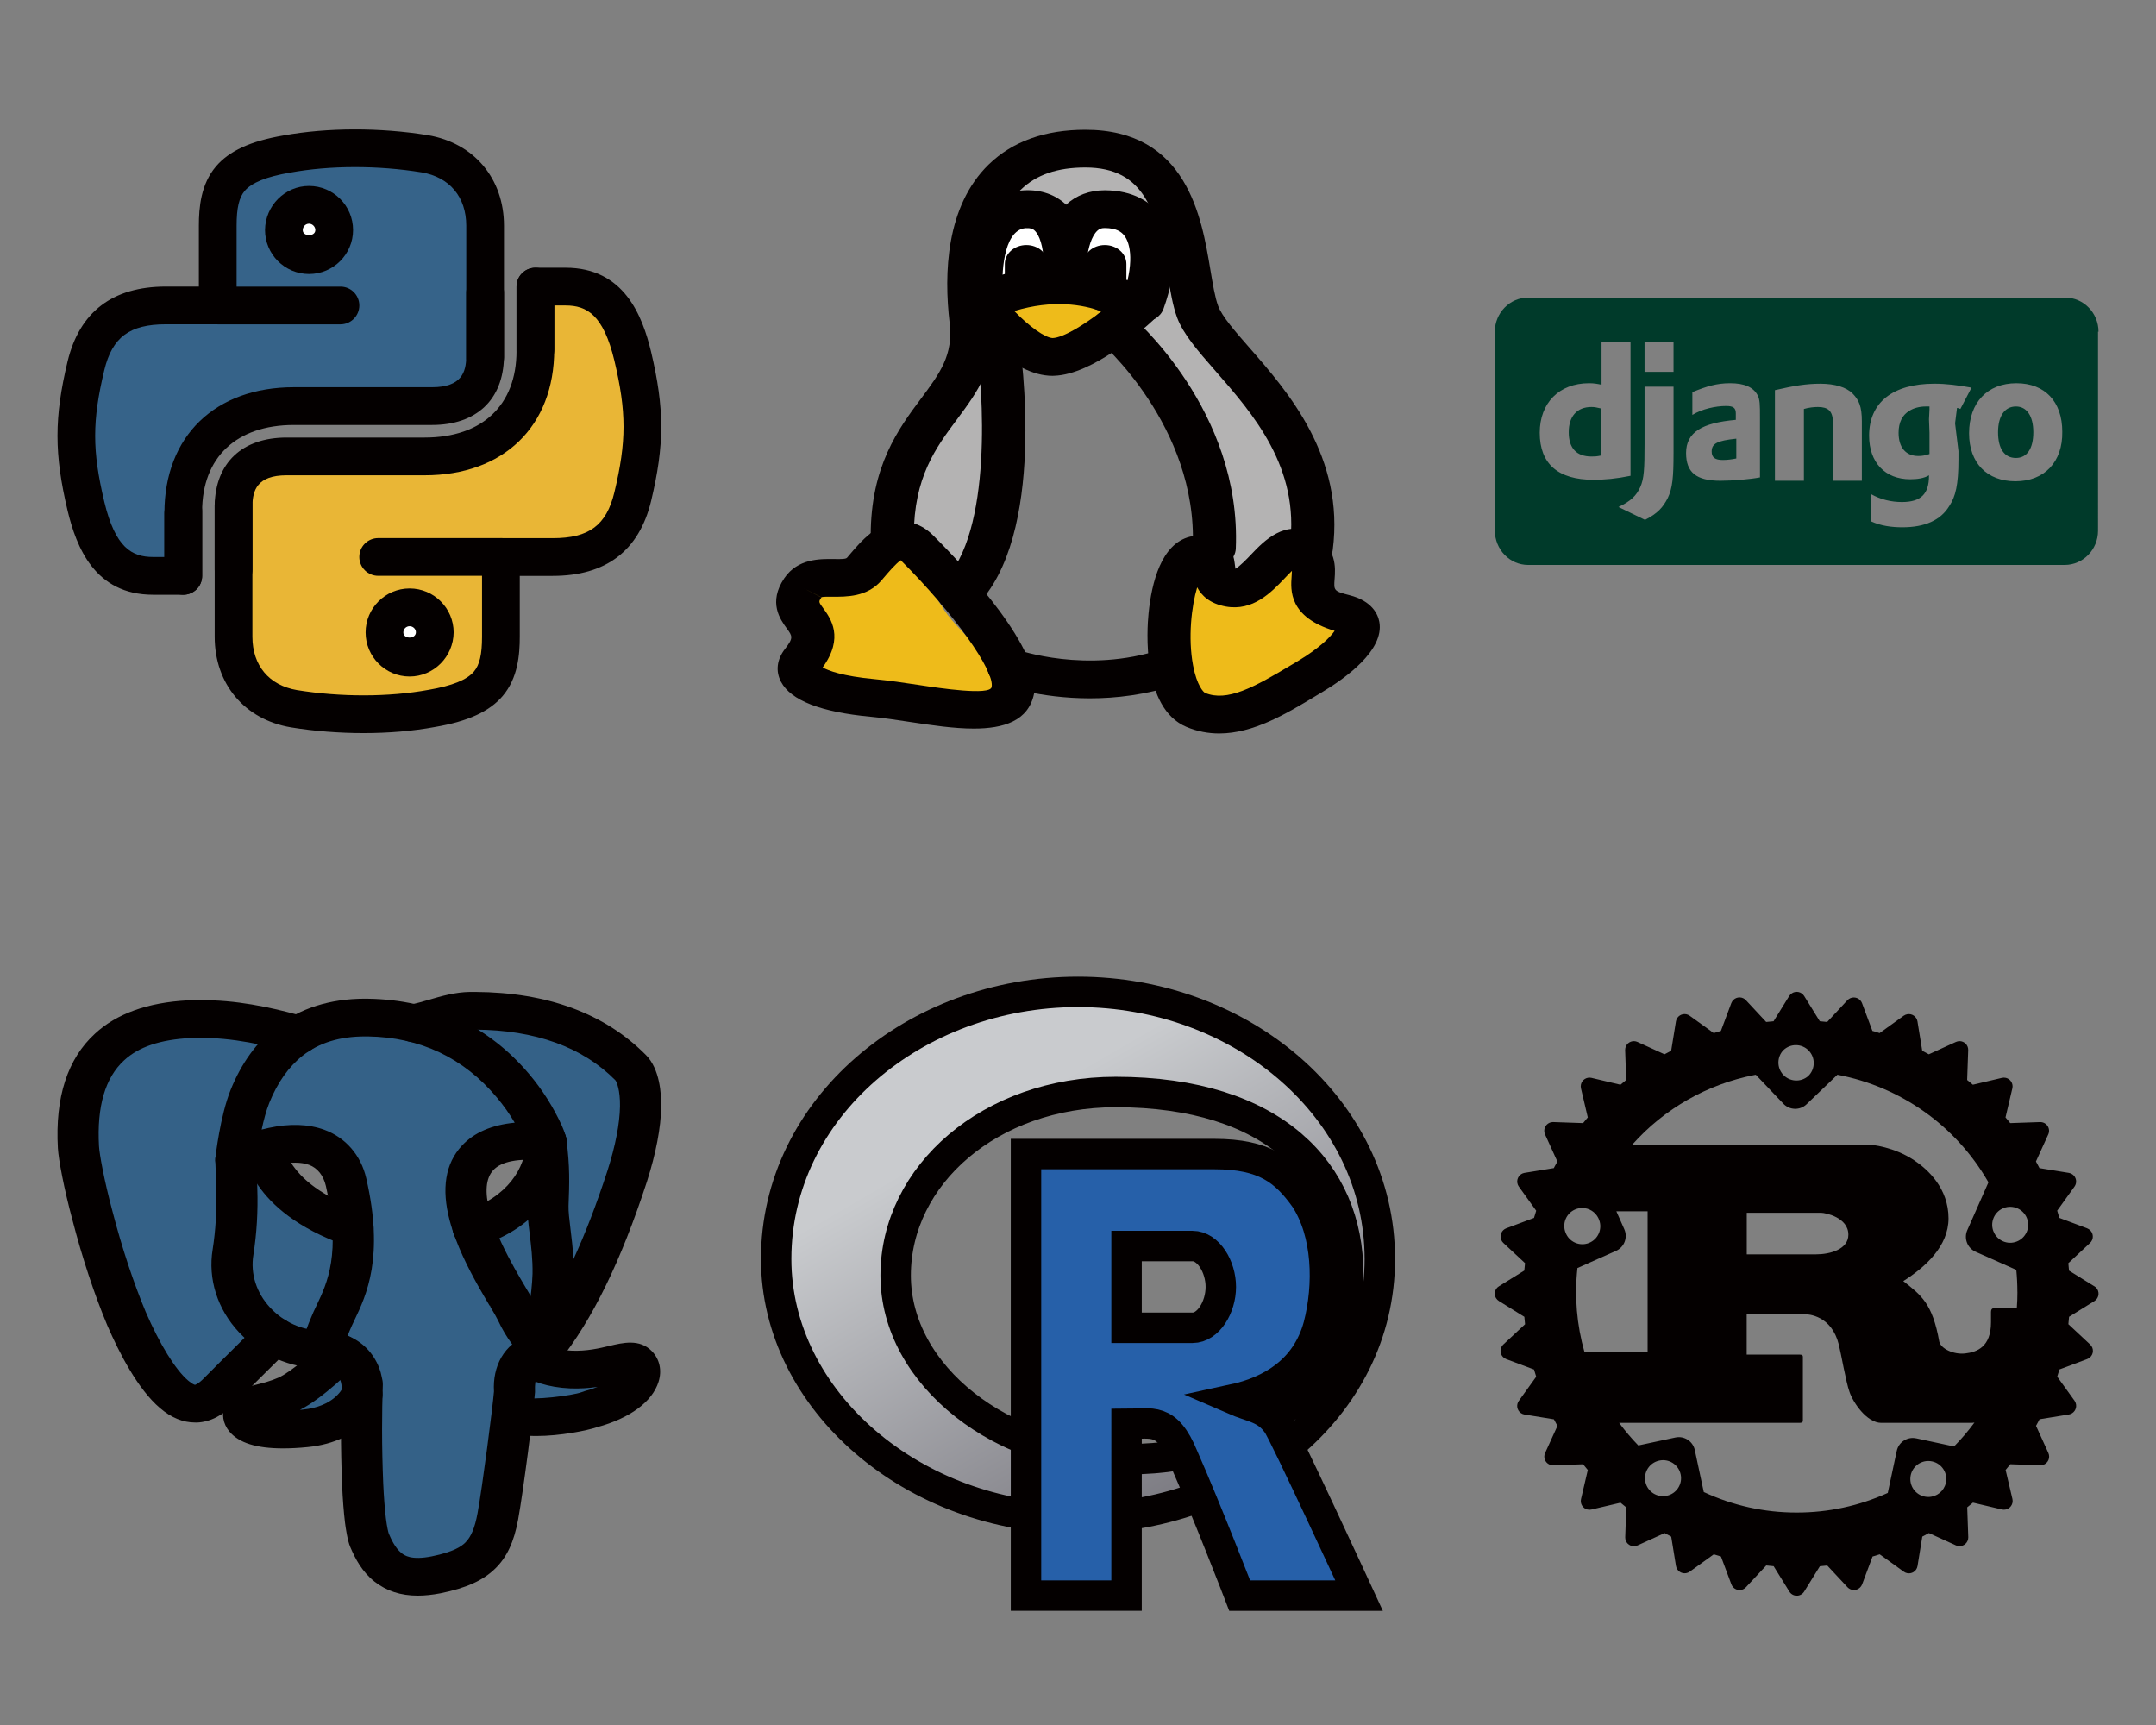 <?xml version="1.0" encoding="utf-8"?>
<!-- Generator: Adobe Illustrator 25.0.1, SVG Export Plug-In . SVG Version: 6.00 Build 0)  -->
<svg version="1.1" id="图层_1" xmlns="http://www.w3.org/2000/svg" xmlns:xlink="http://www.w3.org/1999/xlink" x="0px" y="0px"
	 viewBox="0 0 1417.32 1133.86" style="enable-background:new 0 0 1417.32 1133.86;" xml:space="preserve">
<rect x="0" y="0" width="1417.32" height="1133.86" fill="#808080" stroke="none"/>
<style type="text/css">
	.st0{fill:#366389;}
	.st1{fill:#040000;}
	.st2{fill:#E9B636;}
	.st3{fill:#FFFFFF;}
	.st4{fill:#B4B3B3;}
	.st5{fill:#EEBB1A;}
	.st6{fill:#003A2A;}
	.st7{fill:#346187;}
	.st8{fill:url(#SVGID_1_);stroke:#040000;stroke-width:20;stroke-miterlimit:10;}
	.st9{fill:#2660A9;stroke:#040000;stroke-width:20;stroke-miterlimit:10;}
</style>
<g>
	<path class="st0" d="M102.81,374.4h20.8v-40.81c0-29.52,34.22-61.86,63.94-61.86h87.44c24.31,0,43.73-14.14,43.73-39.06v-85.18
		c0-24.24-19.98-42.4-43.73-46.48c-29.31-4.94-61.17-4.68-87.44,0.08l0.02-0.02c-37.01,6.7-43.73,20.67-43.73,46.48v45.41h87.53l0,0
		H111c-25.47,0-47.74,15.64-54.69,45.33c-8.02,34.03-8.35,55.25,0,90.8C62.52,355.5,77.36,374.4,102.81,374.4z"/>
	<polygon class="st1" points="339.27,206.68 339.28,206.68 339.28,206.61 	"/>
	<path class="st2" d="M369.9,369.58c25.95,0,41.89-10.29,50.89-39.09c9.34-29.67,8.93-58.21,0-96.21
		c-6.42-27.37-18.59-48.02-44.54-48.02h-28.4v42.02c0,32.59-25.9,65.22-55.58,65.22h-89.06c-24.36,0-49.68,17-49.68,42.94v78.15
		c0,25.68,21.02,40.75,44.54,48.1c28.18,8.76,55.3,10.35,89.06,0c22.44-6.91,44.54-20.84,44.54-48.1l-3.22-39.29h-88.99l0,0
		L369.9,369.58z"/>
	<path class="st3" d="M269.28,397.72c9.24,0,16.75,8.07,16.75,17.99c0,10.02-7.51,18.07-16.75,18.07c-9.18,0-16.75-8.15-16.75-18.07
		C252.59,405.69,260.1,397.72,269.28,397.72z M207.26,133.14c9.24,0,16.75,8.07,16.75,17.99c0,10.02-7.51,18.07-16.75,18.07
		c-9.18,0-16.75-8.15-16.75-18.07C190.58,141.11,198.08,133.14,207.26,133.14z"/>
	<path class="st1" d="M153.53,386.81c-6.85,0-12.4-5.56-12.4-12.4v-42.33c0.5-27.93,18.18-44.48,47.28-44.48h90.79
		c37.79,0,60.35-21.27,60.35-56.88v-42.33c0-6.85,5.56-12.4,12.4-12.4c6.85,0,12.4,5.56,12.4,12.4v41.34
		c0,50.62-33.42,82.68-85.15,82.68h-90.79c-19.5,0-22.31,10.05-22.47,19.91v42.1C165.93,381.25,160.38,386.81,153.53,386.81z"/>
	<path class="st1" d="M239.02,481.89c-15.98,0-32.28-1.26-47.81-3.79c-30.45-5.16-50.08-28.53-50.08-59.55v-86.48
		c0-6.85,5.56-12.4,12.4-12.4c6.85,0,12.4,5.56,12.4,12.4v86.47c0,18.87,10.96,31.96,29.34,35.07c28.73,4.66,60.28,4.63,86.48-0.17
		c15.5-2.65,25.2-6.56,29.8-12.01c3.74-4.42,5.33-11.26,5.33-22.92v-40.02h-68.28c-6.85,0-12.4-5.56-12.4-12.4s5.56-12.4,12.4-12.4
		h80.69c6.85,0,12.4,5.56,12.4,12.4v52.42c0,11.99-1.27,27.22-11.21,38.94c-8.63,10.19-22.74,16.69-44.4,20.39
		C271.51,480.55,255.44,481.89,239.02,481.89z"/>
	<path class="st1" d="M363.36,378.54H329.3c-6.85,0-12.4-5.56-12.4-12.4c0-6.85,5.56-12.4,12.4-12.4h34.07
		c23.91,0,35.28-8.47,40.53-30.2c7.99-33.39,7.99-52.78-0.02-86.5c-7.24-30.1-18.08-36.26-32.08-36.26h-7.44v28.94
		c0,6.85-5.56,12.9-12.4,12.9c-6.85,0-12.4-5.08-12.4-11.92v-42.32c0-6.85,5.56-12.4,12.4-12.4h19.85
		c38.45,0,50.49,31.55,56.21,55.3c8.85,37.31,8.85,61.12,0,98.08C420.12,361.99,398.37,378.54,363.36,378.54z M269.28,444.68
		c-15.96,0-28.94-13-28.94-28.97c0-15.94,12.98-28.91,28.94-28.91s28.94,12.96,28.94,28.91
		C298.06,431.75,285.07,444.68,269.28,444.68z M269.28,411.61c-2.28,0-4.13,1.84-4.13,4.1c0,4.5,8.22,4.56,8.27-0.12
		C273.41,413.45,271.55,411.61,269.28,411.61z M120.49,390.94c-6.85,0-12.4-5.56-12.4-12.4V337.2c0-50.62,33.42-82.68,85.15-82.68
		h90.79c19.5,0,22.31-10.05,22.47-19.89v-42.12c0-6.85,5.56-12.4,12.4-12.4c6.85,0,12.4,5.56,12.4,12.4v42.35
		c-0.5,27.93-18.18,44.47-47.28,44.47h-90.79c-37.79,0-60.35,21.27-60.35,56.88v42.33C132.89,385.38,127.34,390.94,120.49,390.94z"
		/>
	<g>
		<path class="st1" d="M318.91,247.26c-6.85,0-12.4-5.56-12.4-12.4v-86.5c0-18.87-10.96-31.96-29.34-35.07
			c-28.73-4.66-60.28-4.63-86.48,0.17c-15.5,2.65-25.2,6.56-29.82,11.99c-3.74,4.42-5.33,11.26-5.33,22.92v40.02h68.28
			c6.85,0,12.4,5.56,12.4,12.4s-5.56,12.4-12.4,12.4h-80.69c-6.85,0-12.4-5.56-12.4-12.4v-52.42c0-11.99,1.27-27.22,11.21-38.94
			c8.63-10.19,22.74-16.69,44.4-20.39c28.78-5.23,63.39-5.32,94.88-0.2c30.46,5.16,50.09,28.53,50.09,59.55v86.48
			C331.31,241.7,325.77,247.26,318.91,247.26z"/>
		<path class="st1" d="M120.49,390.94h-19.85c-38.45,0-50.49-31.55-56.21-55.3c-8.85-37.31-8.85-61.12,0-98.08
			c7.89-32.64,29.64-49.2,64.65-49.2h34.07c6.85,0,12.4,5.56,12.4,12.4s-5.56,12.4-12.4,12.4h-34.07c-23.91,0-35.28,8.47-40.53,30.2
			c-7.99,33.39-7.99,52.78,0.02,86.5c7.24,30.1,18.08,36.26,32.08,36.26h7.44V337.2c0-6.85,5.56-12.9,12.4-12.9
			c6.85,0,12.4,5.08,12.4,11.92v42.33C132.89,385.38,127.34,390.94,120.49,390.94z M203.16,180.1c-15.96,0-28.94-12.96-28.94-28.91
			c0.15-16.04,13.13-28.97,28.94-28.97c15.96,0,28.94,13,28.94,28.97C232.1,167.14,219.12,180.1,203.16,180.1z M203.16,147.03
			c-2.3,0-4.12,1.89-4.13,4.28c0,4.3,8.27,4.42,8.27-0.12C207.3,148.98,205.38,147.03,203.16,147.03z"/>
	</g>
</g>
<g>
	<path class="st4" d="M743.81,221.41c0,0,64.58,92.56,63.71,138.74c-0.87,46.18,40.8,4.07,40.8,4.07s12.95-39.68,12.96-39.19
		s-26.31-58.78-30.6-64.25c-4.29-5.47-40.37-44.53-43.39-55.89c-3.02-11.36-10.6-67.45-10.6-67.45l-38.31-35.63
		c0,0-27.95-18.67-31.45-11.18c-3.48,7.51-44.88,38.63-51.74,40.43c-6.86,1.8-18.22,38.01-18.18,50.12s0.17,51.47,0.17,51.47
		l-41.92,72.22l-8.71,47.31l23.76,15.63l20.43,22.72c0,0,24.08-32.9,24.47-35.32s2.34-26.44,4.5-36.28
		c2.12-9.82,3.5-35.24,3.5-35.24l2.93-37.2l-4.04-21.26l17.95,10.91L743.81,221.41z"/>
	<path class="st5" d="M686.55,177.71c1.51-0.5,3.59-0.66,4.91,0c0.38,0.17,0.76,0.5,0.57,0.83v0.33h0.19
		c-0.38,0.99-2.27,0.83-3.21,1.16c-0.94,0.33-1.7,1.16-2.65,1.16c-0.94,0-2.46-0.33-2.65-1.16
		C683.53,178.87,685.42,177.71,686.55,177.71z M705.83,180.03c-0.94-0.33-2.83-0.17-3.02-1.16v-0.33c-0.19-0.33,0.19-0.66,0.38-0.83
		c1.51-0.66,3.59-0.5,5.1,0c1.13,0,3.02,1.16,2.83,2.31c-0.19,0.83-1.7,0.99-2.65,0.99S706.77,180.36,705.83,180.03z"/>
	<path class="st1" d="M711.12,180.03c-0.19,0.83-1.7,0.99-2.65,0.99c-0.94,0-1.7-0.66-2.65-0.99c-0.94-0.33-2.83-0.17-3.02-1.16
		v-0.33c-0.19-0.33,0.19-0.66,0.38-0.83c1.51-0.66,3.59-0.5,5.1,0C709.42,177.71,711.31,178.87,711.12,180.03z"/>
	<path class="st5" d="M892.17,419.62c-0.38,4.46-3.59,6.61-9.64,9.92c-11.91,6.61-33.26,11.74-46.87,25.96
		c-11.91,12.24-26.27,18.85-38.93,19.68c-12.66,0.83-23.62-3.31-30.05-14.88h-0.19c-3.97-6.61-2.27-17.03,1.13-27.94
		c3.4-11.08,8.13-22.32,8.88-31.42c0.57-11.74,1.32-21.99,3.59-29.93c2.46-7.77,6.05-13.23,12.28-16.37l0.94-0.33
		c0.57,9.92,6.43,20.5,16.82,22.82c11.15,2.15,27.4-5.62,34.21-12.73l3.97-0.17c6.05-0.17,11.15,0.17,16.25,4.46
		c3.97,3.31,5.86,8.76,7.56,14.55c1.7,6.61,3.02,12.9,7.75,17.53C889.33,409.53,892.36,415.81,892.17,419.62z M655.14,450.42v0.17
		c-1.13,12.24-9.26,18.85-21.54,21.33c-12.47,2.15-29.1,0-45.92-7.61c-18.33-8.93-40.44-7.77-54.43-10.09
		c-7.18-0.99-11.72-3.31-13.98-6.61c-2.08-3.31-2.08-9.92,2.46-20.34c2.27-5.62,0.57-12.57-0.57-18.52
		c-0.94-6.61-1.51-11.74,0.94-15.54c3.02-5.62,7.56-6.61,13.04-8.93c5.67-2.15,12.28-3.31,17.58-7.61v-0.17
		c4.91-4.46,8.5-9.92,12.85-13.89c3.59-3.31,7.18-5.46,12.66-5.46h0.19c0.94,0,1.89,0,3.02,0.17c7.18,0.99,13.42,5.62,19.47,12.4
		l17.39,27.61h0.19c4.54,8.76,14.36,17.69,22.68,27.12C649.47,434.38,655.9,443.14,655.14,450.42z"/>
	<path class="st1" d="M692.22,178.87c-0.38,0.99-2.27,0.83-3.21,1.16c-0.94,0.33-1.7,1.16-2.65,1.16c-0.94,0-2.46-0.33-2.65-1.16
		c-0.19-1.16,1.7-2.31,2.83-2.31c1.51-0.5,3.59-0.66,4.91,0c0.38,0.17,0.76,0.5,0.57,0.83v0.33
		C692.03,178.87,692.22,178.87,692.22,178.87z"/>
	<path class="st5" d="M742.79,203.41v2.31c-1.51-2.31-4.35-4.46-9.26-6.61c-10.21-3.31-14.55-4.46-20.22-7.77
		c-9.07-5.62-16.82-6.61-23.06-6.61c-3.4,0-6.43,0.5-9.07,0.99c-7.56,2.31-12.66,6.61-15.87,10.09h-0.19
		c-0.57,0.5-1.32,0.99-3.21,2.15c-2.08,0.99-5.1,3.31-9.26,5.62c-3.78,2.15-5.1,5.46-3.78,9.92c1.32,3.14,5.48,7.61,13.23,11.74
		c4.72,2.15,7.94,5.46,11.72,7.77c1.89,1.16,3.97,2.15,6.24,3.14c2.65,0.99,5.48,1.32,8.5,1.16c8.13,0.5,13.98-2.15,19.28-4.46
		c5.29-2.15,9.64-5.46,14.93-7.61c10.39-3.31,17.95-8.76,20.22-14.05C744.12,208.7,744.12,205.89,742.79,203.41z M694.98,192.49
		c-0.19-0.33,0.19-0.66,0.38-0.83c1.51-0.66,3.59-0.5,5.1,0c1.13,0,3.02,1.16,2.83,2.31c-0.19,0.83-1.7,0.99-2.65,0.99
		c-0.94,0-1.7-0.66-2.65-0.99c-0.94-0.33-2.83-0.17-3.02-1.16V192.49z M678.73,191.67c1.51-0.5,3.59-0.66,4.91,0
		c0.38,0.17,0.76,0.5,0.57,0.83v0.33h0.19c-0.38,0.99-2.27,0.83-3.21,1.16c-0.94,0.33-1.7,1.16-2.65,1.16
		c-0.94,0-2.46-0.33-2.65-1.16C675.7,192.83,677.59,191.67,678.73,191.67z M728.81,211.34c-3.59,2.15-8.88,5.46-13.23,7.77
		c-8.32,3.31-18.14,8.76-28.54,8.76c-10.21,0-18.52-4.46-24.38-7.77c-3.02-2.15-5.29-4.3-7.18-5.46c-3.02-2.15-2.65-5.46-1.32-5.46
		c2.08,0.17,2.46,2.15,3.78,3.31c1.89,0.99,4.16,3.31,6.8,5.46c5.67,3.31,13.04,7.77,22.3,7.77c9.26,0,20.22-4.46,26.84-7.77
		c3.59-2.15,8.5-5.46,12.28-7.77c3.02-2.15,2.83-4.3,5.48-4.3C734.1,206.05,732.21,208.04,728.81,211.34z"/>
	<ellipse class="st3" cx="667.99" cy="165.71" rx="30.01" ry="28.26"/>
	<ellipse class="st3" cx="732.15" cy="165.71" rx="30.01" ry="28.26"/>
	<path class="st1" d="M862.04,372.56c-0.53,0-1.08-0.03-1.63-0.08c-7.77-0.78-13.36-6.91-12.47-13.72
		c6.69-51.37-24.13-86.61-48.91-114.92c-11.38-13-21.2-24.22-25.23-35.14c-2.82-7.66-4.38-17.05-6.2-27.91
		c-6.88-41.42-14.8-70.7-54.14-70.7c-18.41,0-32.28,4.76-42.37,14.58c-16.59,16.09-23.21,46.31-18.62,85.09
		c3.53,29.83-10.11,48.1-23.28,65.79c-13.99,18.75-28.46,38.15-28.46,76.66c0,6.85-6.35,12.4-14.17,12.4s-14.17-5.56-14.17-12.4
		c0-45.87,18.33-70.47,33.07-90.21c12.36-16.58,21.32-28.59,18.82-49.67c-3.84-32.44-2.49-76.85,25.74-104.27
		c15.59-15.11,36.93-22.77,63.44-22.77c66.92,0,76.48,57.52,82.21,91.92c1.57,9.36,3.02,18.22,5.12,23.88
		c2.53,6.85,10.96,16.5,20.75,27.68c24.91,28.47,62.55,71.48,54.58,132.81C875.27,367.89,869.15,372.56,862.04,372.56z"/>
	<path class="st1" d="M751.32,211.71c-1.42,0-2.85-0.18-4.29-0.58c-7.48-2.07-11.58-9.04-9.22-15.56
		c7.86-21.71,5.69-35.45,1.02-41.06c-1.66-1.97-4.74-4.6-12.59-4.63c-0.04,0-0.06,0-0.08,0c-2.1,0-3.4,0.46-4.74,1.72
		c-3.89,3.59-6.03,11.31-6.9,18.77c0.3,6.18-0.15,11.11-0.4,13.11c-0.72,6.43-6.94,11.36-14.38,11.16
		c-7.39-0.13-13.42-5.19-13.87-11.64c-0.08-1.24-0.36-6.13,0.21-12.58c-0.49-7.69-2.34-15.76-6.22-19.15
		c-0.91-0.79-2.15-1.49-5.71-1.32c-15.35,1.34-15.69,32.99-14.95,40.74c0.64,6.81-5.12,12.81-12.93,13.41
		c-7.58,0.36-14.65-4.51-15.31-11.34c-2.32-23.58,3.55-64.32,40.39-67.53c11.06-1.03,21.13,1.93,28.59,8.5
		c0.3,0.26,0.59,0.53,0.89,0.81c6.69-6.2,15.46-9.47,25.34-9.47c0.08,0,0.13,0,0.21,0c19.09,0.08,29.77,8.1,35.36,14.83
		c11.68,14.02,12.79,36.46,3.1,63.15C762.9,208.32,757.33,211.71,751.32,211.71z"/>
	<path class="st1" d="M691.92,247.03c-26.55,0-51.84-31.28-59.02-40.99c-2.17-2.94-2.83-6.53-1.83-9.92
		c1.04-3.36,3.65-6.2,7.18-7.82c69.96-31.83,116.57,3.19,118.51,4.68c2.87,2.23,4.59,5.36,4.78,8.71c0.19,3.36-1.19,6.61-3.82,9.08
		c-6.33,5.89-39.2,35.37-64.69,36.21C692.66,247.01,692.3,247.03,691.92,247.03z M666.77,204.43c9.83,10.24,20.09,17.48,25.17,17.79
		c7.03-0.25,20.51-8.6,32.22-17.58C711.95,200.22,692.2,196.71,666.77,204.43z"/>
	<path class="st1" d="M674.72,199.87c-7.82,0-14.17-5.56-14.17-12.4v-14c0-6.85,6.35-12.4,14.17-12.4c7.82,0,14.17,5.56,14.17,12.4
		v14C688.9,194.31,682.55,199.87,674.72,199.87z M726.3,204.52c-7.82,0-14.17-5.56-14.17-12.4v-18.65c0-6.85,6.35-12.4,14.17-12.4
		s14.17,5.56,14.17,12.4v18.65C740.47,198.96,734.12,204.52,726.3,204.52z M630.74,402.93c-3.35,0-6.69-1.03-9.37-3.11
		c-5.88-4.53-6.43-12.38-1.25-17.51c32.58-32.26,26.46-125.9,21.37-159.26c-1.04-6.78,4.4-13.01,12.15-13.92
		c7.81-0.98,14.91,3.84,15.93,10.65c2.04,13.43,18.69,132.51-28.2,178.96C638.57,401.51,634.66,402.93,630.74,402.93z"/>
	<path class="st1" d="M798.26,372.56c-0.19,0-0.38,0-0.53-0.02c-7.82-0.25-13.93-5.99-13.64-12.83
		c3.36-79.86-61.12-135.29-61.78-135.83c-5.65-4.76-5.8-12.62-0.38-17.54c5.44-4.91,14.42-5.04,20.05-0.33
		c3.04,2.56,74.25,63.77,70.42,154.6C812.13,367.3,805.86,372.56,798.26,372.56z M640.14,478.91c-13.12,0-27.72-2.22-41.03-4.22
		c-9.07-1.37-18.24-2.78-26.82-3.57c-32.58-3.03-52.37-10.7-58.83-22.9c-3.72-7.03-2.8-14.75,2.61-21.69
		c5.65-7.28,4.88-8.33,1.17-13.43c-4.33-5.95-12.4-17.06-1.68-33l0,0c8.79-13,23.49-12.75,32.51-12.65
		c5.52,0.12,8.07-0.02,8.79-0.88l1.17-1.39c8.26-9.72,18.5-21.81,33.56-22.35c5.56-0.35,13.98,1.21,21.9,9.14
		c21.9,21.83,72.19,75.71,66.26,104.1C676.03,473.98,659.73,478.91,640.14,478.91z M540.81,438.73c3.46,1.95,12.68,5.72,34.47,7.72
		c9.15,0.86,18.96,2.33,28.67,3.79c13.98,2.13,46.79,7.06,47.93,1.39c2.23-10.66-25.1-48.79-59.66-83.3
		c-0.04-0.02-0.06-0.05-0.08-0.07c-3.29,2.23-8.41,8.25-11.36,11.72l-1.19,1.42c-9.54,11.19-23.45,10.83-32.03,10.85
		c-2.55-0.03-6.48-0.12-7.6,0.35l-12.17-6.2l12.21,6.3c-1.93,2.86-1.93,2.86,1.17,7.09C546.06,406.55,555.09,418.97,540.81,438.73z"
		/>
	<path class="st1" d="M801.49,482.13c-7.07,0-14.25-1.27-21.47-4.3c0,0,0,0-0.02,0c-29.56-12.33-25.99-64.24-24.97-74.51
		c2.02-20.5,8.41-45.93,27.27-50.55c8.05-1.95,14.84-1.34,20.16,1.82c7.84,4.65,8.81,12.32,9.37,16.9c0.09,0.69,0.21,1.59,0.34,2.36
		c2.82-1.54,7.69-6.65,10.47-9.56c7.9-8.32,22.58-23.76,40.84-13.15c15.4,8.95,14.42,22.24,13.87,29.37
		c-0.57,7.61-0.6,8.07,9.73,10.7c15.02,3.82,18.79,12.67,19.67,17.58c3.4,18.54-22.07,36.86-37.55,46.13l-4.03,2.41
		C845.6,469.17,824.02,482.13,801.49,482.13z M792.21,455.46c14.42,5.99,31.9-3.47,56.94-18.52l4.08-2.43
		c13.95-8.35,21.34-15.76,24.15-19.84c-30.29-9.03-28.93-26.95-28.29-35.72c0.13-1.62,0.21-2.81,0.21-3.72
		c-1.64,1.59-3.44,3.47-4.84,4.96c-8.73,9.18-20.79,21.69-38.61,18.49c-10.58-1.92-16.01-7.24-18.84-12.63
		c-3.7,12.32-6.14,33.07-2.7,51.39C786.81,450.68,791.17,455,792.21,455.46L792.21,455.46z M791.99,375.78L791.99,375.78
		L791.99,375.78z"/>
	<path class="st1" d="M716.47,459.03c-33.43,0-57.26-8.58-58.74-9.13c-7.22-2.66-10.6-9.95-7.56-16.24
		c3.04-6.32,11.34-9.24,18.52-6.63c0.49,0.2,45.55,16.09,94.81-0.17c7.33-2.35,15.52,0.83,18.27,7.24
		c2.76,6.42-0.94,13.56-8.28,15.99C753.15,456.79,733.53,459.03,716.47,459.03z"/>
</g>
<path class="st6" d="M1268.09,275.65l0.32-6.51v-1.95h-2.54c-3.81,0-7.94,0.98-10.79,2.93c-4.44,2.6-6.98,7.49-6.98,14.32
	c0,9.76,4.76,15.3,13.02,15.3c2.54,0,4.13-0.33,7.3-1.3v-13.99C1268.41,284.44,1268.09,275.65,1268.09,275.65z M1031.25,284.12
	c0,10.41,5.08,15.95,14.92,15.95c2.22,0,3.17,0,6.35-0.65v-30.92c-3.17-0.65-3.81-0.98-6.35-0.98
	C1036.65,267.52,1031.25,273.7,1031.25,284.12z M1125.23,296.81c0,3.91,2.22,5.53,7.3,5.53c2.86,0,5.71-0.33,8.89-0.98v-13.02
	C1128.72,289.65,1125.23,291.6,1125.23,296.81z M1325.24,267.19c-7.3,0-11.75,6.18-11.75,16.92c0,10.74,4.13,16.92,11.75,16.92
	c7.3,0,11.43-6.18,11.43-16.92C1336.67,273.7,1332.54,267.19,1325.24,267.19z M1379.53,218.05c0-12.37-9.84-22.46-21.91-22.46
	h-353.04c-12.06,0-21.91,10.09-21.91,22.46v130.51c0,12.69,9.84,22.78,21.91,22.78h352.72c12.06,0,21.91-10.09,21.91-22.46V218.05
	L1379.53,218.05z M1012.2,284.44c0-19.53,12.7-32.55,32.38-32.55c3.17,0,5.08,0.33,8.25,0.98v-27.99h19.05v87.87
	c-9.52,1.95-16.83,2.6-24.45,2.6C1024.27,315.36,1012.2,304.94,1012.2,284.44z M1100.15,298.11c0,15.3-0.64,22.78-3.81,29.29
	c-3.17,6.18-6.67,10.09-14.92,14.32l-17.46-8.46c8.25-3.91,11.75-7.49,14.29-13.02c2.54-5.53,2.86-12.04,2.86-28.64v-37.43h19.05
	V298.11z M1100.15,244.41h-19.05v-19.53h19.05V244.41z M1157.29,313.73c-6.35,1.3-18.41,2.28-26.35,2.28
	c-15.87,0-22.54-5.53-22.54-18.23c0-13.67,10.48-19.85,32.7-21.81v-4.23c0-3.58-1.59-4.88-6.35-4.88c-6.98,0-15.87,1.95-22.22,5.86
	v-14.97c9.52-3.91,16.19-5.86,24.76-5.86c9.52,0,15.24,2.6,18.1,7.81c1.59,2.93,1.59,6.51,1.59,14.65v39.38H1157.29z
	 M1223.96,316.01h-19.05v-38.4c0-7.49-3.17-10.09-9.84-10.09c-2.54,0-6.03,0.33-9.21,1.3v47.19h-19.05v-59.56
	c12.7-2.93,20.64-4.23,29.84-4.23c9.52,0,17.14,2.28,21.27,6.51c4.13,4.23,6.03,8.46,6.03,18.23V316.01z M1285.24,278.26l2.22,18.23
	v5.53c0,16.6-1.9,24.41-6.03,30.59c-5.71,9.44-16.19,13.99-30.8,13.99c-7.3,0-14.29-0.98-20.64-3.91v-17.9
	c6.35,3.58,13.33,5.21,20.32,5.21c12.38,0,17.78-5.21,17.78-17.25v-0.33c-3.17,1.95-7.62,2.6-12.38,2.6
	c-16.51,0-26.99-11.07-26.99-28.64c0-21.81,15.56-34.17,42.86-34.17c7.94,0,15.56,0.98,24.45,2.6l-7.3,13.99
	c-5.08-0.98,4.13,0-2.22-0.65 M1324.92,316.34c-18.73,0-30.48-12.04-30.48-31.57c0-20.18,12.06-32.87,31.11-32.87
	c18.73,0,30.16,12.04,30.16,31.9C1356.03,303.64,1343.97,316.34,1324.92,316.34z"/>
<g>
	<polygon class="st1" points="415.75,898.64 415.82,898.57 415.71,898.64 415.73,898.64 	"/>
	<polygon class="st7" points="415.75,898.64 415.82,898.57 415.71,898.64 415.73,898.64 	"/>
	<path class="st7" d="M353.34,894.7c1.41,1.16,8.91,4.91,21.88,5.47c23.52,1.03,38.1-9,43.15-3.87c6.24,6.35-1.1,22.27-30.25,29.98
		c-6.44,2.91-41.49,8.28-51.34,2.76L353.34,894.7z M196.35,680.16c-12.21-3.47-34.13-9.36-57.24-10.22
		c-2.25-0.18-4.89-0.18-7.5-0.18c-2.44,0-5.07,0-7.52,0.18c-19.91,1.03-38.69,5.9-52.04,18.24c-13.53,12.34-22.35,32.49-20.47,65.86
		c0.38,6.25,3.57,23.98,9.2,45.01c5.45,21.03,13.15,45.71,22.35,67.6c9.4,21.73,20.67,40.84,31.37,49.87
		c5.27,4.51,9.96,6.25,14.29,6.09c4.13-0.18,9.4-2.27,15.59-8.68c9.2-9.39,27.13-26.92,35.97-35.78L196.35,680.16z"/>
	<path class="st7" d="M239.91,668.85v-0.03c-21.93,0.05-37.66,6.25-49.61,15.56c-12.3,9.61-20.56,22.77-25.98,36.23
		c-6.44,15.99-9.27,41.8-9.27,41.8c6.62-3.47,15.33-6.95,24.64-8.96c9.33-2.02,19.36-2.63,28.45,0.68
		c9.09,3.31,16.61,11.08,19.34,22.85c13.06,56.6-4.06,77.65-10.37,93.53c-2,4.56-4.09,10.45-5.84,16.44c0,0,2-0.45,2.81-0.45
		c4.82,0.03,7.23,2.2,9.31,3.03c6.35,2.46,10.71,7.64,13.06,13.56c0.61,1.55,1.06,3.21,1.32,4.94c0.23,0.6,0.38,1.29,0.38,2
		c0,0.07,0,0.13,0,0.21c-0.31,8.68-0.49,18.88-0.49,29.14c0,12.15,0.27,24.24,0.76,36.28c0.43,9.14,1.05,17.23,1.82,23.61
		c0.79,6.5,1.93,11.41,2.65,13.08c2.38,5.56,5.84,12.85,12.12,17.79c6.28,4.94,15.28,8.23,31.71,4.94
		c14.25-2.86,23.05-6.85,28.93-12.57s9.36-13.68,11.62-25.86c3.36-18.26,10.12-71.17,10.93-81.13c-0.38-7.51,0.81-13.28,3.37-17.68
		c2.63-4.51,6.71-7.28,10.25-8.78c1.77-0.74,3.41-1.26,4.76-1.62c-1.66-2.2-3.14-4.05-4.67-5.84l0.16,0.2
		c-4.85-5.49-9.02-11.81-12.16-18.6l-0.2-0.5c-1.89-3.64-3.48-6.38-5.16-9.08l0.4,0.68c-2.47-4.17-5.59-9.39-8.86-15.25
		c-6.53-11.72-13.64-25.95-17.34-39.8c-3.68-13.82-4.22-28.14,5.21-38.25c8.35-8.96,23.02-12.68,45.02-10.6
		c-0.65-1.82-1.05-3.34-2.13-5.77c-5.36-11.64-11.8-21.68-19.45-30.81c-18.65-22.27-48.81-44.33-95.37-45.04h-2.15V668.85z"/>
	<path class="st7" d="M271.93,672.54c12.03-2.08,24.42-7.99,37.2-8.17h3.19c33.25,0.18,73.07,7.82,102.39,37.54
		c3.75,3.82,6.58,12.87,6.39,25.37c-0.2,12.5-3.19,28.33-8.82,45.87c-10.52,32.33-28.18,79.94-55.61,114.35
		c-0.94-0.88,6.21-26.59,6.94-49.87c0.38-18.42-3.75-35.11-3.37-45.52c0.56-14.6,0.94-24.67-1.32-41.7L271.93,672.54z
		 M223.39,889.54c0,0-20.4,20.9-34.51,27.17c-14.11,6.27-26.01,5.69-28.3,11.01c-2.29,5.31,3.57,14.7,40.1,11.15
		c29.24-2.84,37.27-22.16,37.27-22.16L223.39,889.54z M173.71,754.99c0,0,1.91,32.03,58.32,52.07l-20.74,79.9
		c-33.62,0-63.69-29.86-58.07-63.91c2.44-15.64,2.81-30.06,2.44-41.36c-0.18-10.43-0.56-19.3-0.56-19.3L173.71,754.99z"/>
	<path class="st7" d="M310.98,807.04c32.27-9.48,48.74-35.32,48.02-56.59c0,0,6.24,110.18-4.6,124.7
		C343.56,889.68,310.98,807.04,310.98,807.04z"/>
	<path class="st1" d="M352.56,943.88c-8.93,0-17.3-1.12-22.85-4.25c-6.37-3.57-8.37-11.21-4.47-17.05c3.9-5.85,12.21-7.69,18.6-4.1
		c5.88,2.18,32.52-1.12,38.49-3.39c0.47-0.18,1.53-0.58,2.04-0.71c3.23-0.86,6.04-1.79,8.46-2.78c-5.38,0.79-11.51,1.27-18.26,0.98
		c-14.41-0.63-25.58-4.78-30.27-8.62c-5.57-4.55-6.04-12.4-1.06-17.51c4.78-4.88,12.77-5.49,18.35-1.55
		c0.9,0.43,5.61,2.51,14.29,2.91c9.85,0.38,18.09-1.55,24.73-3.14c8.84-2.12,19.84-4.75,27.83,3.37c5.2,5.29,6.84,12.67,4.49,20.19
		c-4.09,13.15-18.81,23.99-40.42,29.85C385.79,940.36,368.31,943.88,352.56,943.88z M128.29,935.02c-8.01,0-15.73-3.16-23.04-9.44
		c-14.58-12.3-26.91-36.36-34.69-54.35c-8.41-20.01-16.54-44.56-22.93-69.3c-5.72-21.2-9.13-39.82-9.58-47.19
		c-1.88-33.49,6.33-58.82,24.44-75.34c14.16-13.1,34.63-20.46,60.83-21.84c5.32-0.35,11.91-0.33,16.87,0.02
		c23.09,0.88,45.44,6.55,60.18,10.73c7.14,2.03,11.13,8.98,8.91,15.53c-2.2,6.53-9.76,10.17-16.92,8.17
		c-8.5-2.41-31.01-8.8-53.81-9.67c-2.44-0.17-4.69-0.13-6.96-0.15c-2.09-0.05-4.42,0-6.53,0.13c-19.77,1.04-33.91,5.82-43.42,14.62
		c-12.48,11.38-18.04,30.38-16.56,56.49c0.31,5.18,3.25,21.88,8.84,42.7c6.15,23.78,13.91,47.19,21.83,66.09
		c9.2,21.3,19.66,38.23,27.92,45.21c2.72,2.35,4.28,2.83,4.55,2.83l0,0l0,0c-0.09,0,2.06-0.41,6.01-4.51
		c5.57-5.67,14.14-14.15,22.08-21.99l14.02-13.94c5.05-5.08,13.62-5.42,19.12-0.79c5.52,4.61,5.92,12.45,0.88,17.53l-14.18,14.06
		c-7.83,7.74-16.29,16.11-21.72,21.65c-7.81,8.09-16.23,12.42-25.02,12.78C129.04,935.02,128.67,935.02,128.29,935.02z"/>
	<path class="st1" d="M274.62,1048.82c-11.2,0-20.56-3.06-28.43-9.24c-8.26-6.53-12.68-15.13-15.91-22.67
		c-1.88-4.37-3.07-12.78-3.5-16.22c-0.81-6.63-1.46-15.01-1.89-24.47c-0.49-12.27-0.76-24.51-0.76-36.83c0-10,0.18-19.98,0.45-28.57
		c-0.09-0.36-0.16-0.74-0.22-1.11c-0.13-0.84-0.34-1.65-0.63-2.41c-0.72-1.79-2.44-5.09-5.63-6.33c-1.12-0.45-2.13-0.96-3.23-1.55
		c-4.67,1.04-9.72-0.41-13.08-3.56c-3.36-3.14-4.83-7.89-3.59-12.1c1.86-6.37,4.11-12.72,6.35-17.84c0.88-2.27,2.18-5.01,3.61-7.99
		c6.87-14.42,16.29-34.16,6.08-78.35c-1.61-6.95-5.56-11.89-11.09-13.91c-5.18-1.89-12.03-1.9-20.33-0.13
		c-9.56,2.07-17.26,5.69-21.02,7.66c-4.4,2.32-9.85,2.18-14.11-0.33c-4.26-2.55-6.6-7.03-6.1-11.67
		c0.13-1.11,3.08-27.58,10.05-44.88c7.02-17.45,17.08-31.35,29.91-41.37c15.69-12.22,35.32-18.45,58.34-18.5
		c0.02,0,0.02,0.03,0.04,0.03h2.13c42.72,0.64,79.32,17.91,106.1,49.89c8.53,10.17,15.46,21.13,21.18,33.52
		c1.05,2.3,1.57,3.9,2.11,5.49c1.33,3.97,0.65,9.03-2.24,12.24c-2.89,3.21-7,5.64-11.58,5.19c-16.72-1.6-27.98,0.53-33.34,6.32
		c-4.96,5.32-5.75,14.49-2.36,27.25c3.64,13.63,11,27.71,16.23,37.11c2.69,4.83,5.3,9.24,7.5,12.95l0.52,0.91
		c0.05,0.07,0.09,0.15,0.14,0.21c1.82,2.93,3.55,5.9,5.61,9.87c3.01,6.53,6.35,11.67,10.35,16.27c0.07,0.08,0.16,0.18,0.23,0.26
		c0,0.02,0.02,0.02,0.02,0.03l0,0c1.71,1.98,3.37,4.03,5.21,6.5c2.45,3.29,3.05,7.47,1.57,11.23c-1.48,3.77-4.83,6.63-9.02,7.72
		c-0.81,0.23-1.79,0.51-2.83,0.98c-0.99,0.41-2.83,1.41-3.97,3.36c-1.41,2.41-2.02,6.32-1.79,11.26
		c-0.9,12.15-7.72,65.37-11.09,83.74c-2.74,14.85-7.41,24.82-15.13,32.31c-7.99,7.79-19.07,12.77-35.86,16.17
		C284.28,1048.29,279.29,1048.82,274.62,1048.82z M250.99,905.29c0.43,1.52,0.67,3.11,0.67,4.75c-0.31,9.18-0.49,19.23-0.49,29.34
		c0,12.02,0.27,23.93,0.76,35.83c0.4,8.73,1.01,16.54,1.75,22.7c0.76,6.13,1.66,9.52,1.88,10.1c1.26,2.93,4.02,9.36,8.28,12.75
		c2.02,1.59,6.33,4.94,19.99,2.23c14.43-2.93,19.45-6.52,21.97-8.96c3.84-3.74,6.35-9.71,8.14-19.43
		c3.21-17.41,9.96-69.9,10.79-79.99c-0.49-8.15,1.12-16.04,4.92-22.57c1.82-3.13,4.22-5.97,7.07-8.4
		c-3.61-4.86-6.71-10.09-9.25-15.58c-1.39-2.74-2.63-4.93-3.88-6.98c-0.18-0.28-0.38-0.55-0.54-0.84h0.02
		c-0.02-0.05-0.05-0.1-0.09-0.15h-0.02c-0.36-0.61-0.65-1.26-0.88-1.92l-0.22,0.07c-2.27-3.87-4.98-8.45-7.81-13.48
		c-5.86-10.53-14.14-26.36-18.44-42.51c-5.57-20.98-2.85-37.54,8.08-49.24c7.96-8.57,19.57-13.59,34.67-15.05
		c-3.43-5.84-7.31-11.31-11.67-16.49c-21.9-26.16-50.44-39.69-84.87-40.22h-1.89c-16.67,0.02-30.03,4.12-40.86,12.57
		c-9.22,7.23-16.63,17.68-22.03,31.07c-2.07,5.13-3.73,11.49-5.03,17.61c1.55-0.41,3.08-0.78,4.62-1.11
		c13.76-2.98,26.05-2.58,36.51,1.21c14.03,5.11,24.1,16.7,27.6,31.82c12,51.99,0.09,76.93-7.77,93.43
		c-1.17,2.46-2.27,4.75-3.14,6.91c-0.45,1.03-0.9,2.12-1.33,3.22c0.04,0.02,0.07,0.03,0.11,0.05c9.4,3.74,16.69,11.08,20.56,20.8
		C249.99,900.95,250.59,903.1,250.99,905.29z M225.08,912.36c0,0.02,0,0.02,0,0.03C225.08,912.38,225.08,912.38,225.08,912.36z"/>
	<path class="st1" d="M211.26,899.35c-20.31,0-40.03-8.6-54.06-23.55c-14.29-15.23-20.62-35.14-17.39-54.64
		c1.97-12.58,2.74-25.78,2.29-39.11c-0.18-10.43-0.56-19.15-0.56-19.2c-0.29-6.85,5.52-12.62,12.99-12.87
		c7.58-0.48,13.76,5.06,14.05,11.91c0,0,0.38,9,0.58,19.6c0.49,14.58-0.38,29.22-2.58,43.31c-2.06,12.45,2,25.12,11.13,34.83
		c8.89,9.48,21.11,14.92,33.53,14.92c7.47,0,13.53,5.56,13.53,12.4S218.73,899.35,211.26,899.35z M356.66,899.91
		c-3.59,0-7.07-1.31-9.61-3.67c-5.29-4.89-4.37-9.57-2.35-19.81c1.84-9.33,4.92-24.97,5.38-39.17c0.18-9.34-0.94-18.57-1.93-26.69
		c-0.88-7.18-1.64-13.38-1.44-18.87c0.54-14.27,0.92-23.68-1.23-39.82c-0.9-6.8,4.38-12.96,11.8-13.79
		c7.41-0.86,14.16,4.02,15.06,10.81c2.38,18.06,1.97,28.77,1.41,43.64c-0.13,3.67,0.52,9.03,1.28,15.25
		c0.72,5.84,1.55,12.63,1.93,19.93c7.79-16.88,15.21-36.18,22.35-58.11c5.23-16.3,8.1-31.02,8.26-42.48
		c0.16-10.63-2.18-16.01-3.01-17.05c-21.56-21.83-52.65-33.09-92.3-33.3h-3.1c-5.61,0.08-12.05,1.97-18.87,3.97
		c-5.32,1.57-10.61,3.09-15.8,3.99c-7.31,1.22-14.41-3.16-15.8-9.89c-1.39-6.73,3.43-13.23,10.79-14.5
		c4.13-0.71,8.33-1.97,12.57-3.22c7.99-2.33,17.08-4.99,26.9-5.14h3.39c47.64,0.26,85.43,14.25,112.42,41.62
		c8.91,9.06,10.03,25.1,9.9,33.85c-0.2,13.71-3.45,30.71-9.38,49.23c-16.99,52.14-35.84,90.77-57.67,118.17
		c-2.33,2.94-5.95,4.78-9.9,5.06C357.34,899.89,357,899.91,356.66,899.91z"/>
	<path class="st1" d="M186.08,952.03c-17.52,0.02-29.11-3.65-35.28-11.08c-4.31-5.19-5.36-11.84-2.81-17.79
		c3.81-8.78,12.88-11.08,20.91-13.11c4.28-1.07,9.13-2.32,14.09-4.5c8.53-3.79,23.13-16.88,30.32-24.28c5-5.13,13.53-5.54,19.1-0.98
		c5.57,4.55,6.04,12.4,1.06,17.51c-2.16,2.22-20.67,20.95-36.29,28.91c0.69-0.05,1.37-0.12,2.07-0.2
		c19.73-1.92,25.56-13.18,26.14-14.45c2.9-6.22,10.73-9.29,17.57-6.73c6.82,2.53,10.25,9.48,7.61,15.78
		c-0.43,1.07-11.4,26.49-48.47,30.08C196.29,951.77,190.95,952.03,186.08,952.03z M232.03,819.45c-1.62,0-3.28-0.28-4.89-0.84
		c-63.82-22.65-66.85-61.32-66.94-62.95c-0.41-6.85,5.3-12.68,12.77-13.06c7.63-0.36,13.69,4.75,14.23,11.46
		c0.16,1.44,3.7,25.09,49.71,41.42c6.96,2.46,10.43,9.66,7.72,16.04C242.56,816.44,237.44,819.45,232.03,819.45z M310.98,819.45
		c-5.72,0-11.04-3.36-12.88-8.62c-2.27-6.53,1.64-13.49,8.75-15.58c26.1-7.67,39.18-28.13,38.64-44.4
		c-0.23-6.85,5.63-12.57,13.1-12.78c7.36,0.43,13.71,5.16,13.94,12.02c0.88,25.53-18.56,57.36-57.42,68.77
		C313.74,819.25,312.35,819.45,310.98,819.45z"/>
</g>
<linearGradient id="SVGID_1_" gradientUnits="userSpaceOnUse" x1="1.242" y1="1133.544" x2="1.342" y2="1133.432" gradientTransform="matrix(2500 0 0 -1643.574 -2499 1863813.5)">
	<stop  offset="0" style="stop-color:#C9CBCE"/>
	<stop  offset="1" style="stop-color:#7B7A81"/>
</linearGradient>
<path class="st8" d="M741.73,959.13c-82.68,0-152.94-54.95-152.94-120.77s62-120.57,144.67-120.57
	c104.42,0,152.81,53.3,152.81,119.12S832.93,959.13,741.73,959.13 M708.66,651.97c-107.48,0-198.43,76.79-198.43,175.52
	c0,93.25,90.4,170.66,197.88,170.66c107.48,0,198.97-71.93,198.97-170.66S816.14,651.97,708.66,651.97"/>
<path class="st9" d="M674.47,758.57v290.24h66.11V935.95c16.53,0,26.37-4.79,37.18,21.5c16.53,37.62,37.18,91.37,37.18,91.37h78.5
	c0,0-49.58-107.5-53.71-112.87c-7.62-10.75-16.53-10.75-28.92-16.13c24.79-5.37,47.9-19.02,55.93-48.26
	c7.02-26.87,6.2-61.06-8.86-83.98c-13.04-18.14-26.42-29-59.47-29L674.47,758.57L674.47,758.57z M740.58,819.02h43.38
	c10.29,0,18.59,13.44,18.59,26.87c0,13.44-8.26,26.88-18.59,26.88h-43.38V819.02L740.58,819.02z"/>
<path class="st1" d="M985.42,855.21l16.67,10.34c0.13,1.62,0.3,3.26,0.46,4.86l-14.32,13.36c-2.31,2.17-2.42,5.8-0.25,8.11
	c0.59,0.63,1.32,1.12,2.13,1.43l0.03,0.02l18.29,6.85c0.45,1.59,0.94,3.16,1.44,4.73l-11.41,15.86c-1.86,2.56-1.29,6.14,1.27,7.99
	c0.73,0.53,1.58,0.88,2.47,1.02h0.03l19.28,3.13c0.74,1.46,1.52,2.89,2.33,4.33l-8.12,17.81c-1.32,2.87-0.05,6.27,2.82,7.58
	c0.75,0.34,1.56,0.52,2.39,0.52h0.23l19.55-0.69c1.03,1.27,2.03,2.53,3.09,3.77l-4.46,19.1c-0.73,3.06,1.16,6.14,4.22,6.88
	c0.89,0.21,1.82,0.21,2.71-0.01h-0.03l19.07-4.48c1.24,1.06,2.5,2.07,3.77,3.08l-0.68,19.6v0.25c0,3.14,2.56,5.68,5.7,5.68
	c0.84,0,1.68-0.19,2.44-0.55l-0.03,0.02l17.79-8.1c1.44,0.81,2.88,1.57,4.33,2.33l3.14,19.3c0.53,3.13,3.49,5.25,6.63,4.72
	c0.86-0.14,1.68-0.48,2.39-0.99l-0.02,0.02l15.86-11.43c1.57,0.5,3.13,0.99,4.71,1.44l6.85,18.31c1.08,2.96,4.36,4.48,7.32,3.4
	c0.86-0.31,1.62-0.83,2.24-1.5l13.36-14.32c1.6,0.18,3.22,0.33,4.86,0.48l10.32,16.67c1.03,1.67,2.81,2.73,4.86,2.73
	c1.97,0,3.81-1.01,4.86-2.68l0.02-0.02l10.32-16.67c1.62-0.15,3.24-0.3,4.86-0.48l13.34,14.32c2.2,2.31,5.85,2.4,8.16,0.2
	c0.61-0.58,1.09-1.3,1.4-2.09l0.02-0.03l6.85-18.31c1.59-0.45,3.16-0.94,4.71-1.44l15.86,11.43c2.56,1.85,6.14,1.27,7.99-1.3
	c0.52-0.72,0.87-1.56,1.01-2.44v-0.03l3.14-19.3c1.46-0.74,2.89-1.54,4.33-2.33l17.79,8.1c2.9,1.3,6.31,0,7.6-2.91
	c0.33-0.74,0.5-1.53,0.5-2.34v-0.17l-0.69-19.6c1.27-1.01,2.53-2.03,3.75-3.08l19.07,4.5c3.1,0.71,6.19-1.22,6.9-4.32
	c0.2-0.85,0.2-1.74,0-2.59v0.03l-4.48-19.1c1.04-1.24,2.08-2.5,3.08-3.77l19.58,0.69h0.26c3.14,0,5.69-2.54,5.7-5.68
	c0-0.85-0.19-1.69-0.55-2.46l0.02,0.03l-8.1-17.81c0.79-1.44,1.57-2.88,2.33-4.33l19.28-3.13c3.14-0.54,5.25-3.53,4.7-6.67
	c-0.15-0.85-0.48-1.66-0.98-2.36l0.02,0.02l-11.41-15.86l1.44-4.73l18.29-6.85c2.97-1.11,4.48-4.42,3.37-7.38
	c-0.31-0.83-0.8-1.57-1.45-2.17l-14.32-13.36c0.17-1.6,0.33-3.24,0.46-4.86l16.65-10.32c2.69-1.65,3.53-5.18,1.88-7.87
	c-0.47-0.76-1.1-1.4-1.86-1.87l-0.02-0.02l-0.03,0.05l-16.65-10.32c-0.14-1.63-0.29-3.25-0.45-4.88l14.3-13.33
	c2.31-2.2,2.4-5.85,0.2-8.16c-0.58-0.61-1.3-1.09-2.09-1.4l-0.03-0.03l-18.29-6.85c-0.44-1.6-0.92-3.18-1.42-4.76l11.39-15.83
	c1.84-2.58,1.25-6.16-1.33-8.01c-0.71-0.51-1.52-0.84-2.38-0.99H1360l-19.28-3.13c-0.96-1.9-1.65-3.16-2.32-4.37l8.09-17.78
	c0.84-1.8,0.67-3.91-0.45-5.56c-1.11-1.65-2.99-2.61-4.98-2.55l-19.58,0.68c-1.04-1.32-2.11-2.62-3.21-3.89l0.12,0.13l4.5-19.08
	c0.73-3.08-1.18-6.17-4.27-6.9c-0.88-0.21-1.79-0.2-2.66,0.01h0.03l-19.07,4.5l-3.32-2.76l-0.43-0.33l0.69-19.6v-0.26
	c0-3.14-2.54-5.69-5.68-5.7c-0.85,0-1.69,0.19-2.45,0.55l0.03-0.02l-17.79,8.12c-1.44-0.79-2.88-1.57-4.33-2.33l-3.14-19.31
	c-0.54-3.14-3.53-5.25-6.67-4.7c-0.85,0.15-1.66,0.48-2.36,0.98l0.02-0.02l-15.87,11.43c-1.23-0.44-2.48-0.83-3.74-1.17l-0.99-0.25
	l-6.85-18.31c-1.17-2.98-4.53-4.44-7.5-3.28c-0.77,0.3-1.46,0.76-2.04,1.36l-13.34,14.35c-1.43-0.17-2.86-0.31-4.3-0.43l-0.55-0.03
	l-10.32-16.67c-1.71-2.69-5.27-3.49-7.96-1.79c-0.71,0.45-1.32,1.06-1.78,1.77l-0.02,0.02l-10.32,16.67
	c-1.6,0.13-3.24,0.3-4.85,0.46l-13.36-14.34c-2.17-2.31-5.8-2.42-8.11-0.25c-0.63,0.59-1.12,1.32-1.43,2.13l-0.02,0.03l-6.85,18.31
	c-1.59,0.45-3.14,0.94-4.71,1.42l-15.86-11.43c-2.59-1.84-6.18-1.22-8.02,1.37c-0.49,0.7-0.83,1.49-0.97,2.34v0.03l-3.14,19.31
	c-1.9,0.96-3.16,1.65-4.37,2.32l-17.78-8.12c-2.87-1.32-6.27-0.05-7.58,2.82c-0.34,0.75-0.52,1.56-0.52,2.39v0.21l0.69,19.6
	c-1.28,1.01-2.53,2.05-3.77,3.11l-19.07-4.51c-3.1-0.72-6.19,1.22-6.9,4.31c-0.2,0.86-0.2,1.76,0.01,2.62v-0.02l4.48,19.08
	c-1.04,1.22-2.08,2.48-3.08,3.74l-19.6-0.68h-0.21c-3.16,0-5.72,2.56-5.73,5.72c0,0.84,0.18,1.66,0.53,2.42l-0.02-0.03l8.12,17.81
	c-0.4,0.66-1.17,2.08-1.92,3.51l-0.4,0.83l-19.3,3.13c-3.14,0.54-5.25,3.53-4.7,6.67c0.15,0.85,0.48,1.66,0.98,2.36v-0.02
	l11.41,15.86c-0.5,1.57-0.98,3.13-1.44,4.73l-18.29,6.85c-2.98,1.17-4.44,4.53-3.28,7.5c0.3,0.77,0.76,1.46,1.36,2.04l14.32,13.35
	c-0.17,1.43-0.31,2.86-0.43,4.3l-0.03,0.55l-16.65,10.32c-2.7,1.61-3.59,5.1-1.98,7.8C983.96,854.05,984.62,854.72,985.42,855.21z
	 M1095.8,983.14l-0.08,0.02c-6.37,1.39-12.67-2.65-14.06-9.03c-1.39-6.37,2.65-12.67,9.03-14.06l0.08-0.02
	c6.37-1.39,12.67,2.65,14.06,9.03C1106.22,975.45,1102.18,981.75,1095.8,983.14z M1265.26,983.7l0.05,0.02L1265.26,983.7z
	 M1267.76,983.96c-6.53,0.07-11.88-5.17-11.94-11.7c-0.07-6.53,5.17-11.88,11.7-11.94c0.93-0.01,1.85,0.09,2.75,0.3
	c6.37,1.45,10.35,7.79,8.89,14.16C1277.95,980.11,1273.23,983.91,1267.76,983.96z M1297.99,935.01c-4.3,5.82-8.7,10.96-13.43,15.76
	l-24.92-5.36l0.02,0.02c-5.78-1.25-11.49,2.42-12.75,8.2l-0.02,0.07l-5.9,27.6c-18.8,8.53-39.2,12.93-59.84,12.9h-0.21
	c-21.04,0.01-41.83-4.59-60.9-13.48l-5.9-27.58c-1.24-5.81-6.95-9.51-12.76-8.27c-0.03,0.01-0.05,0.01-0.08,0.02l0.07-0.02
	L1077,950.1c-4.42-4.55-8.53-9.38-12.32-14.47l-0.26-0.38h118.51c1.34,0,2.25-0.23,2.25-1.46v-41.95c0-1.22-0.89-1.46-2.25-1.46
	h-34.68v-26.59h37.5c3.41,0,18.29,0.98,23.05,19.99c1.49,5.84,4.75,24.89,6.99,30.99c2.23,6.83,11.29,20.49,20.97,20.49h59.07
	c0.75-0.01,1.5-0.09,2.23-0.23L1297.99,935.01z M1148.3,824.5v-27.32h48.95c2.53,0,17.84,2.93,17.84,14.39
	c0,9.51-11.76,12.93-21.41,12.93H1148.3z M1310.26,801.3c2.08-6.19,8.79-9.52,14.98-7.44c6.19,2.08,9.52,8.79,7.44,14.98
	c-0.24,0.71-0.55,1.4-0.92,2.05c-3.22,5.68-10.43,7.68-16.11,4.47C1310.71,812.57,1308.45,806.67,1310.26,801.3z M1172.4,690.24
	v0.03c4.67-4.51,12.11-4.38,16.62,0.29c2.13,2.21,3.32,5.16,3.3,8.23c0,3.22-1.32,6.31-3.65,8.53c-4.91,4.29-12.37,3.78-16.66-1.13
	C1167.98,701.58,1168.15,694.65,1172.4,690.24z M1153.31,706.61l0.93-0.15l18.14,19.05c4.1,4.3,10.9,4.46,15.2,0.36c0,0,0,0,0,0
	l20.29-19.43c41.59,7.86,77.7,33.43,98.92,70.05l0.36,0.71l-13.89,31.4c-2.38,5.4,0.02,11.71,5.39,14.16l0.07,0.03l26.76,11.89
	c0.46,4.76,0.71,9.54,0.71,14.42h0.03c0,3.62-0.13,7.21-0.4,10.77h-14.88c-1.49,0-2.1,0.98-2.1,2.45v6.83
	c0,16.09-9.08,19.6-17.02,20.49c-7.57,0.86-15.96-3.16-17-7.81c-4.46-25.12-11.91-30.49-23.65-39.75
	c14.58-9.26,29.75-22.94,29.75-41.23c0-19.74-13.54-32.2-22.77-38.3c-12.95-8.55-27.27-10.25-31.14-10.25H1073.1
	C1094.13,728.72,1122.3,712.67,1153.31,706.61z M1067.77,807.93l0.03,0.07l-5.23-11.81h20.55v92.69h-41.47
	c-5.13-17.99-6.71-36.8-4.66-55.4l25.33-11.26c5.44-2.41,7.89-8.77,5.48-14.2C1067.8,807.98,1067.79,807.96,1067.77,807.93z
	 M1040.13,794.02c4.65,0,8.66,2.7,10.6,6.61l0.03,0.07v0.02c2.93,5.83,0.58,12.92-5.25,15.85c-5.83,2.93-12.92,0.58-15.85-5.25
	c-0.16-0.32-0.3-0.64-0.43-0.97l-0.03-0.08c-2.46-6.04,0.45-12.93,6.49-15.39C1037.09,794.32,1038.6,794.02,1040.13,794.02z"/>
</svg>
